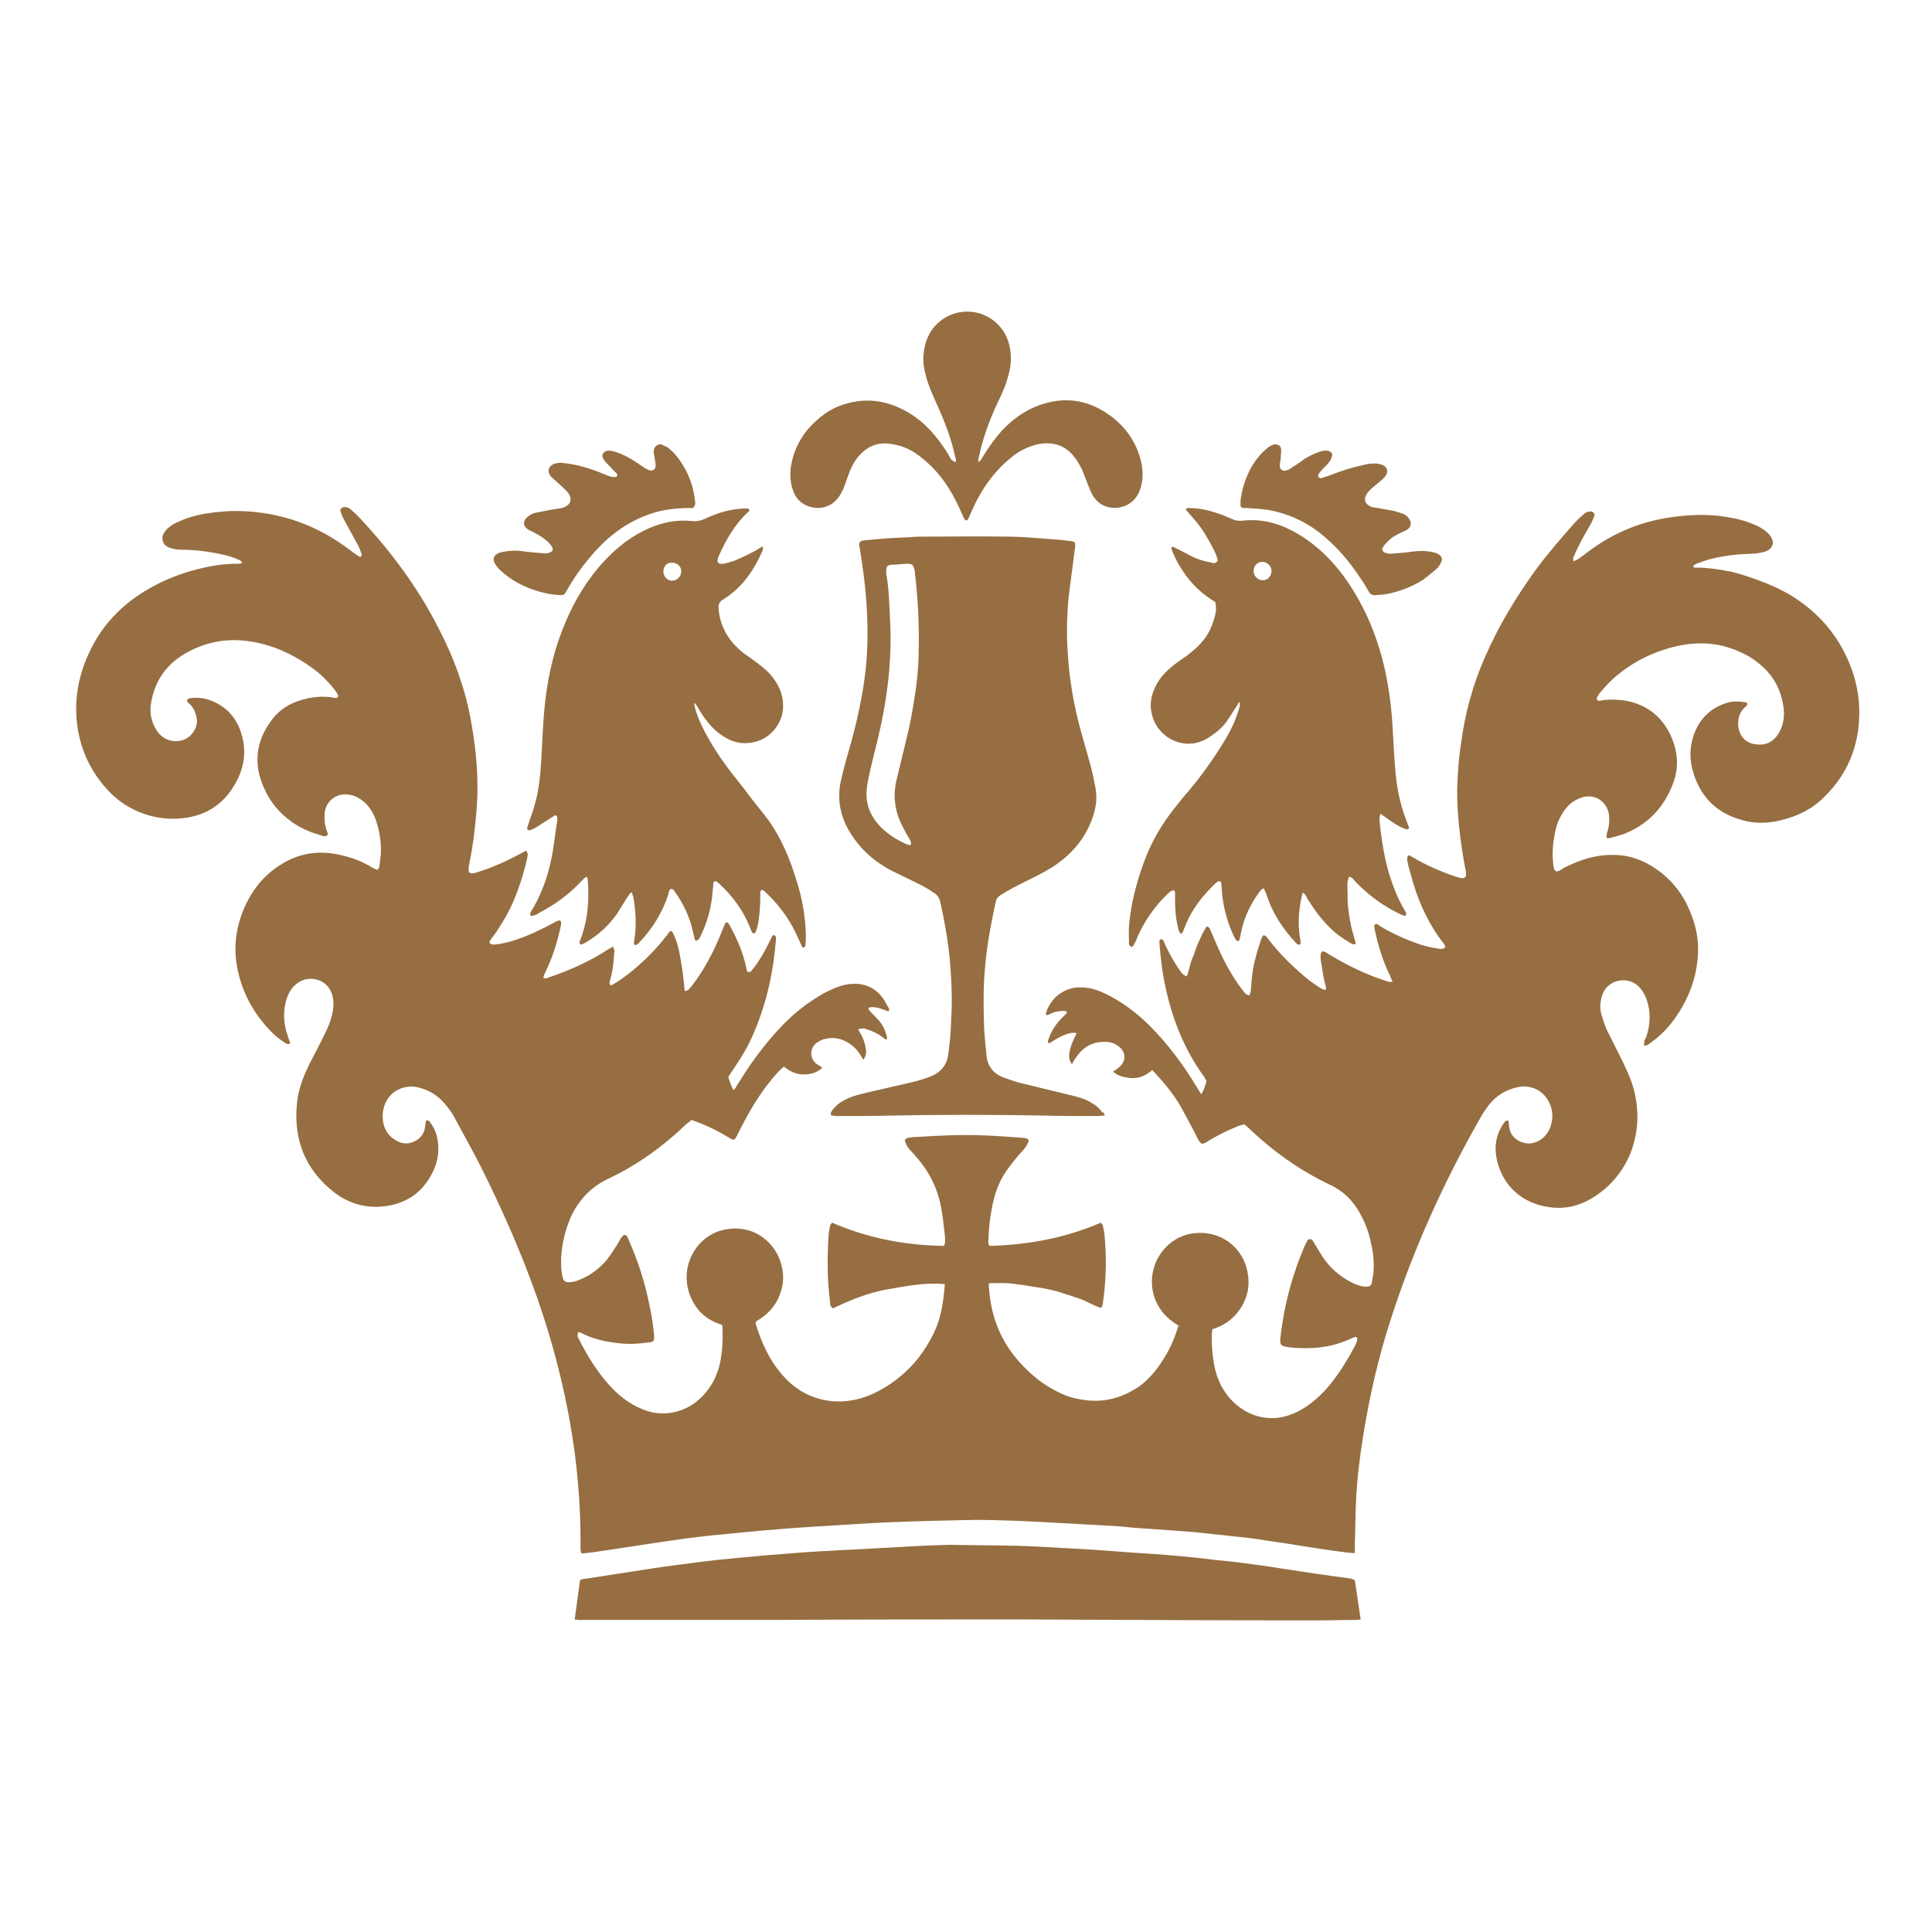 <svg width="558" height="558" viewBox="0 0 558 558" fill="none" xmlns="http://www.w3.org/2000/svg">
<path d="M340.783 383.066C337.144 381.107 334.485 378.169 333.225 374.111C332.385 371.033 332.525 368.094 333.645 365.016C335.464 360.259 340.643 355.221 348.48 356.201C354.498 356.9 359.816 361.658 360.516 368.794C360.935 372.292 359.956 375.51 357.996 378.309C356.037 381.107 353.378 382.926 350.159 383.906C350.159 384.326 350.019 384.605 350.019 384.885C349.879 388.383 350.159 391.742 350.859 395.1C352.119 400.557 355.058 404.894 359.956 407.693C362.755 409.232 365.834 409.792 368.913 409.512C372.271 409.092 375.35 407.693 378.009 405.734C380.529 403.915 382.768 401.676 384.727 399.158C387.246 395.939 389.345 392.441 391.305 388.803C391.585 388.243 391.865 387.544 392.005 386.844C392.145 386.424 391.725 386.005 391.305 386.145C391.025 386.284 390.745 386.424 390.605 386.424C386.546 388.383 382.208 389.363 377.59 389.363C375.49 389.363 373.391 389.363 371.292 388.943C370.032 388.663 369.752 388.383 369.752 387.124C369.892 385.585 370.032 384.186 370.312 382.646C371.432 374.811 373.671 367.255 376.75 359.979C377.03 359.419 377.31 358.859 377.59 358.3C377.87 357.74 378.709 357.74 379.129 358.3C379.409 358.719 379.689 359.279 379.969 359.699C380.809 361.098 381.648 362.497 382.628 363.897C384.867 366.975 387.946 369.354 391.445 370.893C392.564 371.313 393.684 371.732 394.944 371.592C395.643 371.592 396.063 371.173 396.203 370.473C396.343 369.634 396.483 368.934 396.623 368.094C396.903 365.436 396.763 362.777 396.203 360.119C395.643 357.18 394.804 354.242 393.404 351.583C391.305 347.386 388.366 344.167 384.167 342.208C375.35 338.011 367.513 332.414 360.376 325.558L359.396 324.718C358.836 324.858 358.416 324.998 357.857 325.138C354.638 326.397 351.559 327.936 348.62 329.755C347.08 330.735 346.8 330.455 345.961 328.916C344.421 325.837 342.742 322.759 341.062 319.681C339.243 316.462 336.864 313.524 334.345 310.726C333.785 310.166 333.365 309.606 332.805 309.047C330.706 310.866 328.467 311.705 325.808 311.285C324.268 311.005 322.729 310.726 321.469 309.466C322.029 309.186 322.449 308.907 322.869 308.487C325.388 306.808 325.388 303.729 322.869 302.05C321.469 301.071 320.07 300.791 318.39 300.931C315.032 301.071 312.512 302.75 310.693 305.548C310.273 306.108 309.993 306.668 309.573 307.367C308.454 305.828 308.734 304.289 309.154 302.75C309.573 301.211 310.273 299.812 310.973 298.412C309.433 297.993 308.034 298.692 306.634 299.252C305.375 299.812 304.255 300.651 302.996 301.351C302.436 300.931 302.716 300.371 302.856 300.091C303.696 297.573 305.095 295.614 306.914 293.795L308.174 292.535C308.034 291.976 307.614 291.976 307.334 291.976C305.935 291.976 304.675 292.116 303.416 292.815C303.136 292.955 302.716 293.095 302.296 293.235C302.156 292.955 302.016 292.815 302.016 292.815C303.136 289.317 305.235 286.939 308.734 285.679C310.693 284.98 312.652 285.12 314.612 285.399C316.851 285.819 318.95 286.799 321.049 287.918C325.108 290.157 328.747 292.955 332.106 296.313C337.284 301.491 341.762 307.507 345.541 313.804L346.94 316.043C347.78 314.783 348.06 313.524 348.48 312.265C348.2 311.845 348.06 311.425 347.78 311.005C341.762 302.75 338.263 293.515 336.304 283.58C335.604 280.082 335.184 276.444 334.905 272.806C334.765 271.827 334.905 271.267 335.324 271.267C336.024 271.267 336.164 271.967 336.304 272.386C337.704 275.465 339.383 278.403 341.342 281.062C341.762 281.482 341.762 281.481 342.742 282.041C343.442 280.362 343.582 278.683 344.281 277.004C344.981 275.465 345.401 273.786 346.101 272.247C346.8 270.707 347.5 269.028 348.48 267.629C349.18 267.629 349.32 268.049 349.459 268.329C350.439 270.567 351.419 272.946 352.538 275.325C354.218 278.963 356.177 282.321 358.556 285.539C358.976 286.099 359.256 286.519 359.676 286.939C359.956 287.218 360.376 287.358 360.796 287.498C361.355 286.659 361.215 285.819 361.355 285.12C361.495 282.041 361.915 279.103 362.755 276.164C363.175 274.485 363.734 272.806 364.294 271.127C364.434 270.707 364.714 270.428 364.854 270.148C365.554 270.148 365.834 270.567 366.114 270.987C369.612 275.605 373.671 279.523 378.149 283.161C379.269 284 380.529 284.84 381.648 285.539C381.928 285.679 382.348 285.819 382.908 285.959C382.908 285.539 383.048 285.12 382.908 284.84C382.208 282.461 381.928 280.082 381.508 277.564C381.368 276.864 381.368 276.164 381.508 275.465C381.508 275.185 381.788 275.045 381.928 274.765C382.768 274.765 383.328 275.325 384.027 275.745C388.926 278.683 393.964 281.202 399.422 283.021C399.982 283.161 400.542 283.44 401.101 283.58C401.381 283.58 401.801 283.58 402.221 283.58C401.941 282.881 401.661 282.461 401.521 281.901C399.422 277.704 398.022 273.086 397.043 268.469C396.903 267.909 396.763 267.349 397.183 266.929C397.743 266.65 398.162 267.209 398.582 267.489C402.361 269.728 406.14 271.407 410.198 272.806C412.018 273.366 413.977 273.786 415.936 274.066C416.496 274.066 417.056 274.066 417.476 273.506C417.336 273.366 417.336 273.086 417.196 272.806C412.297 266.65 409.219 259.513 407.259 251.818C406.979 250.838 406.699 249.999 406.559 249.019C406.42 248.459 406.28 247.76 406.699 247.06C406.979 247.06 407.259 247.06 407.539 247.34C408.239 247.62 408.799 248.04 409.498 248.459C412.857 250.278 416.356 251.818 420.135 253.077C420.555 253.217 420.974 253.357 421.534 253.497C423.074 253.917 423.634 253.357 423.354 251.678C422.514 247.34 421.814 242.862 421.394 238.525C420.974 234.187 420.695 229.71 420.974 225.372C421.114 221.874 421.394 218.376 421.954 214.878C423.074 206.202 425.313 197.947 428.812 189.971C432.73 180.876 437.769 172.621 443.507 164.645C447.005 159.888 450.924 155.41 454.843 150.933C455.682 150.093 456.522 149.253 457.362 148.554C457.921 147.994 458.621 147.714 459.321 147.714C460.021 147.714 460.721 148.274 460.441 148.974C460.301 149.673 459.881 150.373 459.601 151.072C458.481 153.031 457.362 154.85 456.382 156.809C455.682 158.209 454.983 159.608 454.423 161.007C454.283 161.287 454.423 161.567 454.423 162.126C454.983 161.847 455.402 161.707 455.682 161.567C456.802 160.727 457.922 159.888 458.901 159.188C465.479 154.291 472.756 151.072 480.873 149.673C485.912 148.834 491.09 148.414 496.268 148.974C499.627 149.393 502.846 149.953 505.925 151.212C507.464 151.772 508.864 152.472 509.983 153.451C510.543 153.871 511.103 154.431 511.523 155.13C512.502 156.669 512.083 158.209 510.403 159.048C509.284 159.608 507.884 159.748 506.624 159.888C504.525 160.028 502.426 160.028 500.327 160.307C497.108 160.727 494.029 161.287 491.09 162.406C490.39 162.686 489.55 162.826 488.991 163.526C489.271 164.085 489.69 163.945 490.25 163.945C493.189 163.945 495.988 164.365 498.927 164.925C500.187 165.065 501.306 165.485 502.426 165.764C507.464 167.304 512.362 169.123 516.981 171.781C522.719 175.279 527.337 179.617 530.976 185.354C534.895 191.79 537.134 198.786 536.994 206.342C536.854 215.717 533.495 223.833 526.637 230.409C523.279 233.767 519.08 235.726 514.602 236.846C510.823 237.825 506.904 237.965 503.126 236.846C495.428 234.747 490.67 229.71 488.711 221.874C487.871 218.376 488.151 215.018 489.41 211.659C491.23 207.182 494.309 204.383 498.787 202.984C500.607 202.425 502.426 202.564 504.245 202.844C504.385 202.844 504.525 203.124 504.665 203.124C504.665 203.824 504.105 204.104 503.825 204.383C502.566 205.643 502.006 207.182 502.006 209.001C502.006 211.52 503.406 214.738 507.464 215.018C510.123 215.298 512.223 214.178 513.622 211.939C515.022 209.701 515.441 207.182 515.161 204.663C514.602 199.766 512.502 195.568 508.864 192.35C505.645 189.412 501.866 187.733 497.808 186.613C491.51 185.074 485.492 185.913 479.474 188.012C475.135 189.552 471.077 191.79 467.438 194.729C465.479 196.268 463.799 198.087 462.26 199.906C461.84 200.326 461.56 200.885 461.28 201.445C461.14 201.585 461.14 202.005 461.28 202.145C461.42 202.285 461.7 202.425 461.98 202.425C463.799 202.005 465.619 202.005 467.438 202.145C470.097 202.285 472.616 202.984 474.996 204.244C479.194 206.482 481.853 210.12 483.393 214.598C484.792 218.796 484.652 222.853 482.973 226.911C480.314 233.488 475.835 238.105 469.258 240.764C467.858 241.323 466.459 241.603 465.059 242.023C464.779 242.163 464.359 242.023 463.939 242.023C464.079 241.463 464.079 241.043 464.079 240.764C464.499 239.504 464.779 238.245 464.779 236.986C464.779 236.146 464.779 235.167 464.499 234.327C463.52 231.109 460.301 229.29 457.082 230.269C454.143 231.109 452.183 233.068 450.784 235.726C449.804 237.545 449.245 239.364 448.965 241.323C448.405 244.262 448.265 247.2 448.685 250.139C448.825 250.698 448.825 251.398 449.524 251.678C450.364 251.678 450.924 251.118 451.624 250.698C456.242 248.32 461 246.78 466.179 246.92C469.957 246.92 473.456 248.04 476.815 249.999C482.413 253.357 486.332 258.254 488.571 264.411C489.97 268.049 490.67 271.827 490.39 275.745C490.11 281.062 488.571 286.099 485.912 290.716C483.952 294.215 481.433 297.433 478.354 299.951C477.655 300.511 476.815 301.071 476.115 301.631C475.835 301.91 475.415 301.91 474.856 302.05C474.856 301.631 474.856 301.211 474.856 300.931C474.996 300.371 475.275 299.812 475.555 299.252C476.675 295.754 476.815 292.116 475.555 288.618C474.996 287.078 474.156 285.679 472.896 284.56C469.677 281.901 464.359 283.021 462.82 287.218C462.26 288.897 461.98 290.716 462.4 292.535C462.96 294.494 463.52 296.453 464.499 298.272C465.899 301.071 467.298 303.869 468.698 306.668C470.377 310.166 471.917 313.664 472.476 317.442C474.296 327.796 470.517 339.13 460.581 345.567C456.522 348.225 452.183 349.345 447.425 348.645C439.308 347.526 434.13 342.208 432.45 335.492C431.471 331.574 431.891 327.796 434.41 324.298C434.69 323.878 434.97 323.459 435.669 323.739C435.669 324.018 435.809 324.438 435.809 324.858C435.949 327.097 436.929 328.636 438.888 329.615C440.987 330.595 442.947 330.455 444.906 329.196C446.585 328.076 447.705 326.397 448.125 324.298C448.545 322.339 448.405 320.38 447.425 318.421C445.886 315.063 442.247 313.244 438.608 313.944C435.109 314.643 432.17 316.323 429.931 319.261C429.092 320.38 428.252 321.5 427.692 322.619C417.056 341.229 408.239 360.678 401.661 381.107C398.162 391.881 395.643 402.795 393.824 413.989C392.704 420.846 391.865 427.842 391.585 434.838C391.445 438.476 391.445 442.114 391.305 445.752V448.551C389.765 448.551 388.366 448.271 386.966 448.131C382.628 447.571 378.289 446.872 373.951 446.172C370.592 445.612 367.233 445.192 363.874 444.633C361.075 444.213 358.416 443.933 355.617 443.653C352.258 443.234 348.76 442.954 345.261 442.534C343.442 442.394 341.622 442.254 339.803 442.114L331.966 441.554C329.167 441.414 326.228 441.135 323.429 440.855C321.189 440.715 318.81 440.575 316.571 440.435C313.072 440.295 309.573 440.015 306.075 439.875C301.176 439.595 296.278 439.316 291.52 439.176C287.181 439.036 282.843 438.896 278.504 439.036C271.927 439.176 265.349 439.316 258.771 439.595C253.593 439.735 248.415 440.155 243.097 440.435C236.939 440.855 230.781 441.135 224.623 441.694C219.025 442.114 213.567 442.674 207.969 443.234C201.391 443.793 194.954 444.773 188.376 445.752C182.778 446.592 177.32 447.431 171.722 448.271C170.462 448.411 169.343 448.551 167.943 448.691C167.803 448.271 167.663 447.851 167.663 447.571C167.663 446.592 167.663 445.472 167.663 444.493C167.663 436.517 167.103 428.681 166.124 420.706C164.164 405.314 160.526 390.482 155.487 375.79C150.869 362.497 145.271 349.764 138.973 337.171C136.594 332.414 133.935 327.796 131.416 323.039C130.716 321.64 129.736 320.38 128.757 319.121C126.518 316.323 123.719 314.643 120.22 313.944C116.301 313.244 111.263 315.483 110.563 321.36C110.283 324.578 111.263 327.377 114.062 329.196C116.161 330.595 118.4 330.595 120.5 329.196C121.759 328.356 122.459 327.237 122.739 325.697L123.019 323.739C123.579 323.459 123.718 323.599 123.998 323.878C125.258 325.418 126.098 327.237 126.378 329.196C127.077 333.393 126.098 337.031 123.858 340.529C121.339 344.587 117.561 347.106 112.942 348.085C106.924 349.345 101.326 348.085 96.428 344.307C88.031 337.731 84.672 328.916 85.792 318.421C86.212 314.224 87.891 310.166 89.85 306.388C91.11 303.869 92.509 301.351 93.769 298.692C94.749 296.733 95.588 294.774 96.008 292.535C96.428 290.716 96.428 288.897 95.868 287.078C94.469 282.741 89.151 281.342 85.652 284.14C83.832 285.539 82.993 287.498 82.433 289.737C81.733 292.955 82.013 296.174 83.133 299.252C83.413 299.951 83.553 300.651 83.832 301.211C83.413 301.77 82.993 301.491 82.573 301.351C80.754 300.231 79.214 298.972 77.815 297.433C72.916 292.256 69.697 286.099 68.438 279.103C67.458 273.366 68.158 267.909 70.397 262.592C72.636 257.275 75.995 252.937 80.894 249.859C86.212 246.361 92.09 245.521 98.247 246.92C101.466 247.62 104.545 248.739 107.484 250.558C107.904 250.838 108.464 250.978 109.024 251.258C109.304 250.838 109.583 250.558 109.583 250.139C109.723 249.019 109.863 247.9 110.003 246.64C110.143 243.142 109.583 239.784 108.464 236.566C107.624 234.467 106.505 232.648 104.685 231.249C103.286 230.129 101.606 229.43 99.787 229.43C96.568 229.43 94.049 231.669 93.769 234.887C93.629 236.566 93.769 238.105 94.329 239.784C94.469 240.344 94.889 240.764 94.469 241.323C93.769 241.743 93.209 241.463 92.509 241.183C89.43 240.344 86.632 239.085 84.112 237.266C80.614 234.747 77.815 231.389 76.135 227.331C73.196 220.615 73.896 214.178 78.234 208.301C80.754 204.663 84.392 202.704 88.731 201.725C91.39 201.165 94.049 201.025 96.848 201.585C97.128 201.585 97.408 201.585 97.548 201.305C97.688 201.165 97.688 200.745 97.548 200.605C97.268 200.046 96.848 199.486 96.428 198.926C94.749 196.828 92.789 194.869 90.55 193.19C85.232 189.272 79.354 186.473 72.916 185.354C65.639 184.094 58.921 185.354 52.623 189.272C47.585 192.49 44.646 197.107 43.666 202.844C43.107 205.783 43.666 208.581 45.346 211.1C47.165 213.758 50.244 214.738 53.183 213.618C55.562 212.639 57.242 209.98 56.822 207.462C56.542 205.923 55.982 204.523 54.863 203.404C54.583 203.124 54.303 202.984 54.163 202.704C53.883 202.425 54.163 201.865 54.443 201.725C56.122 201.445 57.802 201.445 59.481 201.865C63.959 203.124 67.318 205.923 69.138 210.26C71.657 216.557 70.677 222.434 66.898 228.031C63.54 232.928 58.921 235.586 53.043 236.286C45.346 237.266 37.229 234.467 31.771 228.87C26.872 223.833 23.794 217.956 22.534 210.96C21.134 202.704 22.534 195.009 26.173 187.593C30.231 179.337 36.669 173.32 44.646 169.123C49.125 166.744 53.883 165.065 58.921 163.945C62 163.246 65.079 162.826 68.158 162.826C68.718 162.826 69.418 162.966 69.977 162.406C69.697 162.126 69.418 161.847 68.998 161.707C66.618 160.587 63.959 160.028 61.44 159.608C58.361 159.048 55.422 158.768 52.343 158.768C51.364 158.768 50.384 158.628 49.544 158.348C48.425 158.069 47.305 157.509 47.025 156.25C46.605 154.85 47.305 153.871 48.145 152.891C49.265 151.772 50.524 151.072 51.924 150.513C55.002 149.114 58.361 148.414 61.72 147.994C63.679 147.854 65.639 147.574 67.598 147.574C79.214 147.574 89.71 150.793 99.227 157.509C100.347 158.348 101.466 159.188 102.446 159.888C103.006 160.307 103.566 160.587 103.985 160.867C104.545 160.587 104.545 160.307 104.405 159.888C104.125 159.188 103.845 158.488 103.566 157.789C102.166 155.27 100.767 152.612 99.367 150.093C98.947 149.393 98.667 148.694 98.387 147.854C98.108 147.015 98.667 146.455 99.647 146.455C100.347 146.455 100.906 146.735 101.466 147.294C102.166 147.854 102.866 148.554 103.566 149.253C112.662 158.908 120.5 169.402 126.518 181.156C131.136 189.971 134.495 199.206 136.174 209.001C137.574 216.977 138.273 224.952 137.714 232.928C137.294 238.385 136.734 243.702 135.614 249.019C135.474 249.719 135.334 250.558 135.334 251.258C135.334 251.818 135.754 252.377 136.314 252.237C136.734 252.237 137.294 252.097 137.714 251.958C141.912 250.698 145.971 248.879 149.889 246.78L151.989 245.661C152.129 246.081 152.408 246.361 152.408 246.64C152.408 247.2 152.268 247.9 152.129 248.459C150.729 254.196 148.91 259.793 145.971 264.97C144.711 267.069 143.452 269.168 141.912 271.127C141.632 271.407 141.492 271.827 141.352 272.107C141.632 272.806 142.192 272.806 142.752 272.806C144.851 272.666 146.81 272.107 148.63 271.547C152.548 270.288 156.327 268.469 159.966 266.51C160.246 266.37 160.666 266.09 161.085 265.95C161.225 265.95 161.365 265.81 161.505 265.81C162.065 265.95 162.065 266.37 162.065 266.789C161.925 267.909 161.645 268.888 161.365 270.008C160.386 273.926 159.126 277.564 157.307 281.202C157.167 281.621 157.027 281.901 156.887 282.321C157.447 282.741 158.006 282.601 158.426 282.321C161.365 281.342 164.164 280.222 166.963 278.963C169.902 277.564 172.701 276.164 175.36 274.345C175.92 274.066 176.48 273.786 177.04 273.366C177.18 273.926 177.46 274.205 177.46 274.625C177.32 276.444 177.18 278.263 176.9 280.082C176.76 281.342 176.34 282.461 176.06 283.72C176.06 284 176.06 284.28 176.2 284.42C176.34 284.56 176.76 284.56 176.9 284.42C177.6 284 178.439 283.44 179.139 283.021C184.317 279.383 188.796 275.045 192.714 270.008C192.994 269.588 193.274 268.888 193.974 268.888C194.954 270.288 195.933 272.946 196.633 277.424C197.193 280.362 197.473 283.301 197.753 286.239C198.172 286.099 198.592 286.099 198.872 285.819C199.432 285.259 199.852 284.7 200.272 284.14C203.631 279.662 206.15 274.765 208.249 269.588L209.508 266.51C210.208 266.23 210.348 266.65 210.628 267.069C212.867 270.987 214.547 275.045 215.526 279.383C215.666 279.942 215.526 280.502 216.226 280.782C216.926 280.782 217.206 280.082 217.626 279.662C219.445 277.284 220.984 274.625 222.244 271.967C222.524 271.407 222.804 270.847 223.084 270.288C223.084 270.148 223.504 270.008 223.644 270.148C223.783 270.148 224.063 270.428 224.063 270.567C224.063 270.987 224.203 271.407 224.063 271.827C223.364 280.782 221.404 289.597 217.906 297.853C216.366 301.77 214.127 305.408 211.748 308.907L210.348 311.005C210.628 312.265 211.188 313.524 211.748 314.783C212.447 314.504 212.587 313.804 213.007 313.244C215.946 308.487 219.025 304.009 222.664 299.812C225.743 296.174 229.102 292.815 233.02 290.017C235.399 288.338 237.779 286.799 240.438 285.679C242.537 284.7 244.636 284.14 246.875 284.14C250.374 284.14 253.173 285.679 255.132 288.478C255.692 289.317 256.112 290.297 256.672 291.136C256.812 291.416 256.952 291.836 256.532 292.116C254.713 291.416 252.893 290.577 250.934 290.996C250.654 291.556 251.074 291.696 251.214 291.976C252.054 292.955 253.033 293.795 253.873 294.774C255.133 296.313 255.832 297.853 256.252 299.951C255.972 300.371 255.692 300.231 255.412 299.951C253.873 298.692 252.194 297.853 250.374 297.293C249.674 297.013 248.835 296.873 247.855 297.293C248.135 297.713 248.275 298.132 248.555 298.552C249.394 299.951 249.814 301.351 250.094 303.03C250.234 304.289 250.094 304.849 249.394 306.108L248.695 304.989C247.855 303.589 246.875 302.47 245.476 301.491C243.237 299.951 240.718 299.392 238.198 300.091C237.359 300.231 236.519 300.791 235.819 301.211C233.72 302.89 233.86 305.828 235.959 307.367C236.379 307.647 236.939 307.927 237.499 308.347C236.379 309.606 234.14 310.446 231.901 310.306C229.801 310.306 227.982 309.326 226.443 308.067C225.603 308.627 225.043 309.326 224.483 309.886C220.705 314.084 217.626 318.841 214.967 323.878C214.267 325.138 213.707 326.397 213.007 327.656C212.867 328.076 212.587 328.356 212.447 328.776C212.168 329.196 211.748 329.196 211.328 329.056C210.908 328.776 210.348 328.496 209.928 328.216C206.709 326.257 203.351 324.718 199.712 323.459C199.292 323.878 198.732 324.298 198.172 324.718C191.455 331.154 183.897 336.612 175.5 340.529C170.322 343.048 166.823 346.966 164.584 352.143C162.905 356.341 161.925 360.818 162.065 365.296C162.065 366.415 162.205 367.675 162.485 368.794C162.765 370.053 163.185 370.333 164.444 370.333C165.424 370.333 166.404 370.053 167.383 369.634C170.462 368.374 173.121 366.415 175.22 363.897C176.34 362.497 177.32 360.958 178.299 359.419C178.719 358.719 178.999 358.02 179.559 357.32C180.119 356.481 180.819 356.481 181.238 357.32C181.378 357.6 181.518 357.88 181.658 358.3C184.317 364.316 186.277 370.473 187.536 376.77C188.096 379.288 188.516 381.947 188.796 384.465C189.216 387.964 188.796 387.544 186.277 387.824C183.478 388.243 180.539 388.243 177.74 387.824C174.241 387.404 170.882 386.564 167.663 384.885C167.523 384.745 167.243 384.885 166.963 384.745C166.963 385.025 166.823 385.445 166.823 385.725C166.823 386.145 167.103 386.564 167.243 386.844C169.622 391.602 172.421 396.079 175.92 399.997C178.579 402.935 181.518 405.314 185.157 406.853C188.936 408.532 192.854 408.672 196.773 407.273C200.552 405.874 203.491 403.215 205.59 399.717C206.849 397.618 207.689 395.24 208.109 392.861C208.669 389.783 208.809 386.564 208.669 383.486C208.669 383.206 208.529 382.926 208.529 382.646C204.89 381.527 201.951 379.428 200.132 375.93C198.592 373.132 198.032 370.053 198.452 366.835C199.152 361.798 203.211 355.781 210.488 354.942C218.325 353.962 223.644 359.139 225.323 364.177C226.583 367.675 226.443 371.033 225.043 374.391C223.644 377.749 221.264 379.988 218.325 381.667C218.325 381.947 218.185 382.087 218.185 382.087C219.865 387.684 222.244 393.001 226.163 397.338C230.221 401.956 235.399 404.475 241.417 404.754C245.196 404.894 248.835 404.055 252.194 402.516C260.171 398.738 266.049 392.721 269.827 384.745C271.507 381.247 272.207 377.469 272.626 373.691C272.766 372.852 272.766 371.872 272.906 370.893C267.168 370.333 261.71 371.453 256.112 372.432C250.654 373.411 245.476 375.51 240.578 377.889C239.738 377.329 239.738 376.63 239.738 376.07C238.898 369.634 238.898 363.197 239.318 356.761C239.318 355.921 239.598 354.942 239.738 354.102C239.738 353.822 240.018 353.542 240.298 353.123C250.654 357.6 261.43 359.699 272.626 359.839C273.186 358.859 272.906 357.88 272.906 356.9C272.626 354.382 272.346 351.863 271.927 349.345C271.087 344.167 268.988 339.55 265.769 335.492C264.789 334.373 263.949 333.253 262.97 332.274C262.13 331.434 261.57 330.455 261.29 329.196C261.57 329.056 261.85 328.776 262.13 328.636C263.11 328.496 264.089 328.356 265.209 328.356C271.647 327.936 278.084 327.656 284.522 327.936C288.161 328.076 291.8 328.356 295.438 328.636C295.718 328.636 295.998 328.636 296.278 328.776C296.978 328.916 297.258 329.335 296.978 329.895C296.558 330.875 295.998 331.714 295.298 332.414C293.619 334.233 292.08 336.192 290.68 338.151C288.441 341.369 287.181 345.007 286.482 348.925C285.922 351.723 285.642 354.522 285.502 357.32C285.502 358.16 285.222 358.999 285.782 359.839C296.838 359.559 307.614 357.6 317.97 353.123C318.11 353.402 318.53 353.682 318.53 354.102C318.67 354.802 318.81 355.501 318.95 356.061C319.65 362.917 319.51 369.634 318.53 376.35C318.53 376.77 318.25 377.189 318.11 377.749C315.871 377.189 313.912 375.79 311.813 375.091C309.713 374.391 307.614 373.691 305.375 372.992C303.276 372.432 301.176 372.012 299.077 371.732C296.838 371.313 294.599 371.033 292.499 370.753C290.26 370.473 288.021 370.613 285.642 370.613C285.642 371.173 285.502 371.592 285.642 372.012C286.202 380.268 289.001 387.404 294.599 393.561C297.538 396.779 300.617 399.437 304.395 401.396C306.774 402.795 309.433 403.775 312.232 404.195C318.39 405.314 323.848 403.915 329.027 400.417C332.525 397.898 334.905 394.54 337.004 390.902C338.543 388.243 339.663 385.305 340.503 382.367C340.643 383.626 340.643 383.346 340.783 383.066ZM262.97 244.122C263.25 243.562 263.11 243.282 262.97 242.863C262.13 241.463 261.43 240.204 260.731 238.805C258.351 234.327 257.792 229.71 259.051 224.812C260.031 220.755 261.01 216.697 261.99 212.639C263.11 208.161 263.809 203.684 264.509 199.066C265.069 195.009 265.349 191.091 265.349 187.033C265.489 179.757 265.069 172.481 264.229 165.345C264.229 165.065 264.229 164.785 264.089 164.505C263.809 163.106 263.39 162.826 261.99 162.826C260.591 162.826 259.191 163.106 257.792 163.106C256.532 163.106 255.832 163.386 255.972 165.205C255.972 165.345 255.972 165.625 255.972 165.764C256.812 170.242 256.812 174.72 257.092 179.337C257.652 190.811 256.252 202.005 253.593 213.199C252.613 217.117 251.634 221.034 250.794 224.952C250.374 226.911 250.094 229.01 250.374 231.109C250.934 234.887 252.893 237.685 255.692 240.064C257.512 241.603 259.611 242.863 261.85 243.842C262.13 243.982 262.55 243.982 262.97 244.122ZM319.09 322.199C318.11 322.199 317.551 322.339 316.991 322.339C311.953 322.339 306.774 322.339 301.736 322.199C286.901 321.919 271.927 321.919 257.092 322.199C252.054 322.339 246.875 322.339 241.837 322.339C241.277 322.339 240.718 322.199 240.158 322.199C239.738 321.64 240.018 321.22 240.298 320.8C241.277 319.401 242.677 318.281 244.216 317.582C246.316 316.462 248.555 316.043 250.794 315.483C255.412 314.364 260.031 313.384 264.649 312.265C266.049 311.845 267.448 311.425 268.848 310.866C271.647 309.746 273.466 307.647 273.886 304.569C274.166 302.33 274.446 299.951 274.586 297.573C274.726 295.474 274.726 293.515 274.866 291.416C275.006 286.659 274.726 281.761 274.306 277.004C273.746 271.267 272.766 265.81 271.507 260.213C271.227 259.234 270.807 258.674 270.107 258.114C268.148 256.715 266.049 255.596 263.949 254.616C261.71 253.497 259.611 252.517 257.372 251.398C253.173 249.159 249.534 246.221 246.735 242.303C244.216 238.805 242.537 234.887 242.397 230.549C242.397 229.01 242.397 227.331 242.817 225.792C243.237 223.553 243.936 221.314 244.496 219.075C246.456 212.499 248.135 205.783 249.255 198.926C250.514 191.51 250.794 183.955 250.374 176.399C250.094 170.242 249.255 164.085 248.275 158.069L248.135 157.509C248.135 156.669 248.415 156.25 249.255 156.11C250.794 155.97 252.194 155.83 253.733 155.69C256.812 155.41 259.891 155.27 263.11 155.13C264.509 154.99 265.909 154.99 267.308 154.99C275.285 154.99 283.123 154.85 291.1 154.99C295.159 154.99 299.217 155.41 303.276 155.69C305.235 155.83 307.054 155.97 308.874 156.25C309.154 156.25 309.573 156.25 309.853 156.39C310.273 156.529 310.553 156.809 310.553 157.229C310.553 157.649 310.553 158.209 310.413 158.628C309.853 163.386 309.154 168.143 308.594 172.901C308.174 177.658 308.034 182.415 308.314 187.313C308.734 195.848 310.133 204.104 312.512 212.359C313.352 215.297 314.192 218.236 315.032 221.314C315.591 223.413 316.011 225.512 316.431 227.751C316.991 230.829 316.431 233.907 315.311 236.846C313.072 242.723 309.154 247.06 303.975 250.418C301.316 252.097 298.377 253.497 295.578 254.896C293.339 256.015 291.1 257.135 289.001 258.534C288.301 258.954 287.741 259.513 287.601 260.493C285.922 267.909 284.662 275.325 284.242 282.881C283.962 287.638 284.102 292.396 284.242 297.013C284.382 299.672 284.662 302.33 284.942 304.989C285.222 307.927 286.901 310.026 289.7 311.145C291.24 311.705 292.779 312.265 294.319 312.685C299.497 313.944 304.675 315.203 309.853 316.462C311.533 316.882 313.072 317.302 314.612 318.142C316.151 318.981 317.551 319.961 318.39 321.36C318.81 321.08 318.81 321.5 319.09 322.199ZM367.233 164.925C367.233 163.526 366.114 162.406 364.714 162.266C363.175 162.266 362.055 163.386 362.055 164.925C362.055 166.324 363.315 167.583 364.574 167.583C365.974 167.723 367.233 166.464 367.233 164.925ZM351.699 161.986C351.419 160.028 350.299 158.348 349.459 156.669C348.48 154.99 347.5 153.171 346.241 151.632C345.121 150.093 343.721 148.694 342.462 147.155C342.602 146.735 343.022 146.735 343.302 146.735C346.241 146.735 348.9 147.294 351.699 148.274C353.098 148.694 354.358 149.253 355.617 149.813C356.737 150.373 357.717 150.513 358.976 150.373C364.014 149.813 368.773 150.933 373.251 153.311C378.849 156.25 383.468 160.447 387.386 165.485C393.824 174.02 397.883 183.675 400.122 194.029C401.241 199.346 401.941 204.803 402.221 210.26C402.501 214.598 402.641 218.936 403.061 223.133C403.481 227.891 404.46 232.508 406.14 236.846C406.42 237.545 406.699 238.385 406.979 239.085C406.559 239.784 406.14 239.504 405.72 239.364C403.9 238.665 402.221 237.545 400.682 236.426L398.722 235.027C398.582 235.586 398.442 235.866 398.442 236.286C398.442 237.405 398.582 238.665 398.722 239.784C399.282 244.122 399.982 248.32 401.241 252.517C402.361 256.015 403.62 259.374 405.44 262.452C405.72 262.872 405.86 263.291 406.14 263.711C406.14 263.851 406.14 263.991 406.14 264.131C406 264.551 405.72 264.551 405.3 264.411C404.74 264.131 404.04 263.851 403.481 263.571C399.002 261.332 394.944 258.254 391.445 254.616C390.885 254.056 390.605 253.357 389.625 253.217C388.926 254.756 389.206 256.435 389.206 258.114C389.206 259.793 389.206 261.472 389.485 263.012C389.625 264.691 390.045 266.23 390.325 267.909C390.745 269.448 391.165 270.987 391.585 272.526C391.025 272.946 390.745 272.666 390.325 272.526C388.646 271.547 387.106 270.567 385.567 269.308C382.348 266.51 379.829 263.151 377.59 259.513C377.31 258.954 377.03 258.254 376.33 257.834C376.19 258.114 376.05 258.254 376.05 258.534C375.071 262.732 374.791 266.929 375.49 271.127C375.63 271.547 375.63 272.107 375.63 272.526C375.63 272.666 375.49 272.806 375.35 272.806C374.651 272.946 374.371 272.386 374.091 272.107C370.452 268.189 367.513 263.711 365.834 258.534C365.694 257.974 365.414 257.415 365.134 256.855C365.134 256.715 364.994 256.715 364.714 256.575C364.434 256.855 364.154 257.135 363.874 257.415C361.215 261.053 359.256 264.97 358.416 269.448C358.276 270.148 358.136 270.847 357.996 271.407C357.996 271.547 357.717 271.687 357.577 271.827C357.437 271.827 357.157 271.687 357.017 271.547C356.737 270.987 356.317 270.428 356.177 270.008C354.218 265.67 353.098 261.193 352.818 256.295C352.818 255.736 352.678 255.176 352.678 254.756C351.979 254.196 351.559 254.756 351.139 255.036C347.5 258.534 344.421 262.312 342.462 267.069C342.182 267.769 341.902 268.469 341.622 269.168C341.482 269.448 341.342 269.448 341.062 269.728C340.503 269.168 340.363 268.469 340.223 267.769C339.523 265.11 339.383 262.312 339.383 259.653C339.383 259.094 339.383 258.394 339.383 257.834C339.383 257.555 339.243 257.415 339.103 257.135C338.263 257.135 337.844 257.694 337.284 258.114C333.505 261.752 330.566 265.95 328.467 270.707C328.187 271.547 327.767 272.386 327.347 273.086C327.207 273.226 326.927 273.506 326.787 273.506C326.508 273.366 326.228 273.086 326.088 272.806C326.088 270.987 325.948 269.168 326.088 267.209C326.647 261.053 328.187 255.036 330.286 249.299C332.385 243.422 335.464 238.105 339.383 233.208C340.643 231.669 341.902 229.99 343.302 228.45C347.08 223.973 350.439 219.215 353.518 214.178C355.337 211.24 356.877 208.161 357.857 204.663C357.996 204.104 358.276 203.544 357.996 202.704C357.717 202.984 357.577 203.264 357.437 203.544C356.317 205.223 355.337 206.902 354.218 208.441C352.818 210.4 350.999 211.799 349.04 213.059C342.462 217.256 334.625 213.339 332.805 206.762C332.106 204.383 332.246 202.005 333.085 199.766C334.065 197.107 335.604 195.009 337.704 193.19C339.243 191.79 341.062 190.531 342.742 189.412C345.121 187.593 347.36 185.634 348.9 182.975C349.879 181.296 350.579 179.337 350.999 177.518C351.279 176.399 351.279 175.139 350.999 173.88C347.78 171.921 344.981 169.542 342.602 166.324C341.062 164.225 339.803 162.126 338.823 159.748C338.543 159.188 338.403 158.628 338.263 158.209C338.823 157.649 339.103 158.069 339.383 158.209C341.202 159.048 342.882 160.028 344.561 160.867C346.101 161.567 347.78 162.126 349.599 162.406C350.579 162.826 351.139 162.686 351.699 161.986ZM191.595 165.065C191.595 166.464 192.714 167.723 194.114 167.723C195.513 167.723 196.773 166.464 196.773 165.065C196.773 163.526 195.513 162.406 193.974 162.546C192.714 162.406 191.595 163.526 191.595 165.065ZM220.425 157.789C220.285 158.488 220.285 158.768 220.285 158.908C217.766 164.785 214.267 169.822 208.809 173.18C207.829 173.74 207.409 174.58 207.549 175.699C207.689 178.218 208.389 180.456 209.508 182.555C210.768 184.934 212.587 186.893 214.687 188.572C216.086 189.552 217.486 190.531 218.745 191.51C220.425 192.77 221.964 194.029 223.224 195.708C225.183 198.227 226.303 201.165 226.163 204.383C226.023 209.001 222.244 214.178 216.086 214.598C213.147 214.878 210.628 213.898 208.249 212.219C205.45 210.26 203.351 207.462 201.671 204.523C201.391 203.964 201.111 203.544 200.552 202.984C200.552 203.404 200.552 203.824 200.692 204.244C201.251 206.622 202.231 208.721 203.351 210.96C205.17 214.458 207.269 217.816 209.648 221.034C211.888 224.113 214.407 227.051 216.646 230.129C218.325 232.368 220.145 234.467 221.824 236.706C225.743 242.163 228.262 248.32 230.221 254.896C231.761 259.793 232.6 264.831 232.74 270.008C232.74 271.127 232.74 272.247 232.6 273.226C232.6 273.366 232.32 273.646 232.041 273.646C231.901 273.646 231.621 273.506 231.621 273.366C231.341 272.806 231.061 272.107 230.781 271.547C228.682 266.51 225.603 262.032 221.684 258.254C221.124 257.694 220.705 257.135 220.005 256.995C219.445 257.415 219.585 257.974 219.585 258.534C219.585 261.193 219.445 263.711 219.025 266.37C218.885 267.069 218.745 267.909 218.465 268.608C218.325 269.028 218.185 269.308 217.906 269.588C217.346 269.588 217.206 269.308 217.066 269.028C216.926 268.608 216.786 268.329 216.646 267.909C214.687 263.012 211.608 258.814 207.829 255.316C207.549 255.036 207.269 254.896 206.989 254.616C206.709 254.336 206.15 254.616 206.01 255.036C206.01 255.596 206.01 256.295 205.87 256.855C205.59 261.752 204.33 266.37 202.231 270.567C202.091 270.847 201.951 271.267 201.671 271.407C201.531 271.547 201.251 271.687 201.111 271.687C200.971 271.687 200.692 271.547 200.692 271.407C200.552 270.567 200.272 269.868 200.132 269.028C199.152 264.691 197.333 260.913 194.814 257.415C194.674 257.135 194.534 256.995 194.254 256.855C194.114 256.715 193.974 256.715 193.834 256.715C193.134 256.995 193.134 257.834 192.994 258.394C191.315 263.571 188.516 268.049 184.877 271.967C184.457 272.386 184.177 272.946 183.338 272.946C182.918 272.526 183.198 271.967 183.198 271.407C183.897 267.349 183.618 263.151 182.918 259.094C182.778 258.674 182.638 258.254 182.498 257.694C182.218 257.974 181.938 257.974 181.798 258.254C180.539 260.073 179.419 262.032 178.159 263.991C175.78 267.349 172.841 270.008 169.343 272.107C168.923 272.386 168.363 272.666 167.803 272.806C167.663 272.806 167.383 272.526 167.383 272.247C167.383 272.107 167.383 271.827 167.523 271.687C169.482 266.789 170.042 261.752 169.902 256.575L169.762 254.056C169.762 253.777 169.622 253.637 169.482 253.217C169.203 253.357 168.923 253.497 168.783 253.637C168.223 254.196 167.663 254.756 167.103 255.316C163.744 258.814 159.826 261.472 155.627 263.711C154.928 264.131 154.228 264.551 153.248 264.551C153.248 264.271 153.108 263.991 153.108 263.851C153.248 263.431 153.528 263.012 153.808 262.592C156.887 257.275 158.706 251.678 159.686 245.661C160.106 243.142 160.386 240.484 160.806 237.965C160.945 237.126 161.085 236.286 160.806 235.586C160.246 235.307 159.966 235.726 159.686 235.866C158.006 236.986 156.327 237.965 154.648 239.085C154.228 239.364 153.668 239.504 153.108 239.784C152.968 239.784 152.688 239.784 152.548 239.784C151.989 239.364 152.408 238.805 152.548 238.245C153.108 236.286 153.948 234.467 154.368 232.648C155.627 228.45 156.047 224.113 156.327 219.635C156.607 214.878 156.747 210.26 157.167 205.503C157.867 197.527 159.406 189.691 162.345 182.136C164.864 175.559 168.223 169.402 172.841 163.945C176.48 159.608 180.819 155.83 185.857 153.311C190.335 151.072 194.954 149.953 199.992 150.513C201.111 150.653 202.231 150.373 203.351 149.953C205.45 148.974 207.549 148.134 209.788 147.574C211.608 147.155 213.427 146.875 215.246 146.875C215.666 146.875 216.086 146.735 216.366 147.155C216.506 147.574 216.226 147.854 215.946 147.994C212.307 151.352 209.928 155.55 207.829 160.028C207.549 160.587 207.409 161.007 207.269 161.567C207.129 162.266 207.409 162.826 208.109 162.826C208.389 162.826 208.809 162.826 209.089 162.826C210.488 162.406 212.028 162.126 213.287 161.427C214.967 160.727 216.646 159.888 218.185 159.048C218.885 158.628 219.445 158.209 220.425 157.789ZM391.305 456.386L392.984 467.72C392.704 467.72 392.284 467.86 392.005 467.86C387.946 467.86 384.027 468 379.969 468C351.559 468 323.289 467.86 294.879 467.72C271.507 467.72 247.995 467.72 224.623 467.86H169.343C168.223 467.86 167.103 468 165.984 467.72L167.523 456.386C167.663 456.386 167.943 456.106 168.223 456.106C174.521 455.127 180.958 454.148 187.256 453.168C192.714 452.329 198.172 451.629 203.77 450.929C209.368 450.23 215.106 449.81 220.705 449.25C226.443 448.83 232.181 448.271 237.919 447.991C245.756 447.571 253.453 447.151 261.29 446.732C265.489 446.452 269.827 446.312 274.026 446.172H274.446C280.883 446.312 287.321 446.312 293.759 446.452C299.357 446.592 304.955 447.011 310.553 447.291C316.011 447.571 321.469 447.991 326.927 448.411C331.266 448.691 335.744 448.97 340.083 449.39C343.722 449.67 347.22 450.09 350.719 450.51C353.658 450.789 356.457 451.069 359.396 451.489C362.615 451.909 365.974 452.329 369.193 452.888C373.251 453.448 377.31 454.148 381.368 454.707C384.447 455.127 387.386 455.547 390.465 455.967C390.885 456.246 391.165 456.386 391.305 456.386ZM275.985 133.442C276.265 132.882 275.985 132.323 275.845 131.763C274.726 126.586 272.766 121.549 270.527 116.651C269.547 114.412 268.428 112.034 267.728 109.655C267.028 107.276 266.469 104.898 266.748 102.379C267.168 97.482 269.407 93.564 273.746 91.325C281.163 87.687 289.7 91.885 291.52 99.72C292.22 102.659 292.08 105.597 291.24 108.396C290.54 111.194 289.421 113.713 288.161 116.231C286.062 120.709 284.242 125.466 283.123 130.224C282.983 131.063 282.703 131.763 282.563 132.602C282.563 132.882 282.563 133.022 282.563 133.442C283.403 133.022 283.543 132.323 283.962 131.763C285.502 129.244 287.181 126.866 289.141 124.627C292.219 121.269 295.858 118.61 300.057 117.071C307.054 114.552 313.632 115.252 319.79 119.45C324.408 122.528 327.767 126.866 329.307 132.323C330.146 135.121 330.286 138.06 329.446 140.858C328.467 144.076 326.368 146.035 323.149 146.595C319.79 147.015 317.131 145.755 315.451 142.817C314.752 141.418 314.192 139.879 313.632 138.479C313.072 137.22 312.792 135.961 312.093 134.841C311.533 133.722 310.833 132.602 309.993 131.623C307.334 128.405 303.835 127.565 299.917 128.265C296.838 128.964 294.039 130.364 291.66 132.463C287.741 135.681 284.662 139.739 282.283 144.216C281.443 145.755 280.744 147.434 280.044 148.974C279.904 149.393 279.764 149.673 279.484 150.093C279.344 150.373 278.784 150.373 278.644 150.093C278.504 149.673 278.224 149.393 278.084 148.974C277.385 147.434 276.685 145.755 275.845 144.216C273.466 139.599 270.387 135.541 266.329 132.323C263.949 130.364 261.43 128.964 258.351 128.405C254.153 127.425 250.794 128.545 247.995 131.763C246.595 133.442 245.616 135.401 244.916 137.5C244.496 138.619 244.076 139.879 243.656 140.998C243.237 141.837 242.817 142.817 242.257 143.517C240.438 146.035 237.919 147.015 234.98 146.595C232.181 146.175 230.081 144.496 229.102 141.837C228.262 139.599 228.122 137.36 228.402 134.981C228.962 131.063 230.501 127.565 233.02 124.347C236.099 120.709 239.738 117.91 244.216 116.651C249.814 114.972 255.272 115.532 260.591 118.19C265.629 120.709 269.407 124.487 272.486 129.104C273.326 130.224 274.026 131.483 274.726 132.742C275.425 133.162 275.565 133.442 275.985 133.442ZM380.669 137.5C380.948 138.06 381.368 138.199 381.788 138.06C382.628 137.78 383.468 137.5 384.307 137.22C387.386 135.961 390.605 134.981 393.824 134.282C394.944 134.002 395.923 133.862 397.043 133.862C397.743 133.862 398.582 134.002 399.282 134.282C400.682 134.841 401.101 136.241 400.122 137.5C399.702 138.06 399.142 138.619 398.582 139.039C397.743 139.739 396.903 140.438 396.063 141.138C395.503 141.698 394.944 142.257 394.664 142.817C393.824 144.216 394.244 145.475 395.643 146.175C396.063 146.455 396.623 146.595 397.183 146.595C398.722 146.875 400.402 147.155 401.941 147.434C402.921 147.574 403.9 147.994 404.88 148.274C405.72 148.554 406.42 148.974 406.839 149.673C407.679 150.653 407.679 151.912 406.699 152.752C406.14 153.171 405.58 153.451 404.88 153.731C403.341 154.431 401.801 155.27 400.682 156.529C400.262 156.949 399.702 157.509 399.422 158.069C399.002 158.628 399.282 159.328 399.982 159.608C400.682 159.888 401.381 160.028 402.221 159.888C404.04 159.748 406 159.608 407.819 159.328C409.918 159.048 411.878 159.048 413.837 159.468C414.397 159.608 414.957 159.748 415.376 160.028C416.356 160.587 416.776 161.427 416.216 162.406C415.936 163.106 415.376 163.945 414.817 164.365C413.557 165.485 412.297 166.464 411.038 167.444C407.679 169.542 404.04 170.942 400.122 171.641C399.142 171.781 398.162 171.781 397.043 171.921C396.343 171.921 395.783 171.641 395.363 170.942C394.664 169.682 393.964 168.423 393.124 167.304C389.765 162.126 385.847 157.509 380.948 153.731C376.61 150.373 371.712 148.274 366.394 147.294C364.434 147.015 362.475 146.875 360.516 146.735C360.096 146.735 359.536 146.735 359.116 146.735C358.556 146.735 358.276 146.315 358.276 145.755C358.276 145.056 358.276 144.356 358.416 143.656C358.696 141.977 359.116 140.298 359.676 138.759C360.656 136.101 361.915 133.722 363.874 131.483C364.574 130.644 365.554 129.804 366.394 129.104C366.813 128.825 367.373 128.545 367.793 128.405C368.913 128.125 370.032 128.685 370.032 129.944C370.032 130.783 369.892 131.623 369.892 132.323C369.892 133.022 369.612 133.722 369.612 134.421C369.612 135.541 370.452 136.241 371.572 135.821C372.272 135.681 372.831 135.261 373.391 134.841C374.651 134.142 375.77 133.302 376.89 132.463C378.569 131.483 380.249 130.644 382.068 130.224C382.768 130.084 383.468 130.084 384.027 130.364C384.587 130.644 384.867 131.063 384.727 131.623C384.587 132.323 384.307 132.882 383.887 133.442C383.328 134.282 382.488 134.981 381.788 135.681C381.368 136.38 380.669 136.8 380.669 137.5ZM200.132 146.735C199.432 146.735 198.592 146.735 197.613 146.735C194.954 146.875 192.295 147.155 189.635 147.854C183.198 149.673 177.74 153.171 173.121 157.929C169.622 161.567 166.543 165.625 164.024 169.962C162.905 171.921 163.185 172.061 160.526 171.781C158.426 171.641 156.467 171.082 154.648 170.522C151.569 169.542 148.77 168.143 146.251 166.184C145.551 165.625 144.851 165.065 144.291 164.505C144.011 164.225 143.731 163.945 143.452 163.526C141.912 161.567 142.472 160.028 144.851 159.468C146.81 159.048 148.91 158.908 150.869 159.188C152.688 159.468 154.648 159.608 156.467 159.748C157.307 159.888 158.286 159.888 158.986 159.468C159.686 159.188 159.826 158.628 159.406 157.929C159.126 157.369 158.566 156.809 158.146 156.39C156.887 155.27 155.487 154.431 154.088 153.731C153.668 153.451 153.108 153.311 152.688 153.031C151.009 152.052 150.869 150.513 152.408 149.253C153.248 148.554 154.088 148.134 155.207 147.994C156.607 147.714 158.146 147.434 159.546 147.155L162.205 146.735C162.345 146.735 162.485 146.735 162.625 146.595C164.864 145.895 165.424 144.076 164.024 142.257C163.045 141.138 161.925 140.158 160.806 139.179C160.246 138.619 159.686 138.199 159.126 137.64C157.867 136.101 158.426 134.421 160.386 133.862C161.085 133.722 161.925 133.582 162.625 133.722C164.164 133.862 165.564 134.142 166.963 134.421C169.622 135.121 172.282 135.961 174.801 137.08C175.5 137.36 176.2 137.64 176.9 137.78C177.18 137.78 177.46 137.78 177.74 137.78C178.159 137.78 178.439 137.22 178.159 136.8C177.74 136.38 177.32 135.961 176.9 135.541C176.2 134.701 175.36 134.002 174.661 133.162C174.101 132.463 173.681 131.623 174.241 130.923C174.801 130.084 175.78 130.084 176.62 130.224C178.579 130.644 180.399 131.483 182.078 132.463C183.338 133.162 184.457 134.002 185.717 134.841C186.277 135.261 186.836 135.541 187.536 135.821C188.516 136.101 189.356 135.541 189.356 134.561C189.356 133.862 189.216 133.022 189.076 132.323C188.936 131.623 188.796 130.923 188.796 130.364C188.796 128.964 190.195 127.845 191.455 128.545C191.875 128.825 192.434 128.964 192.854 129.244C193.554 129.804 194.394 130.504 194.954 131.203C198.172 134.981 200.132 139.459 200.692 144.356C200.832 145.196 200.971 145.895 200.132 146.735Z" fill="#966E41"/>
</svg>
